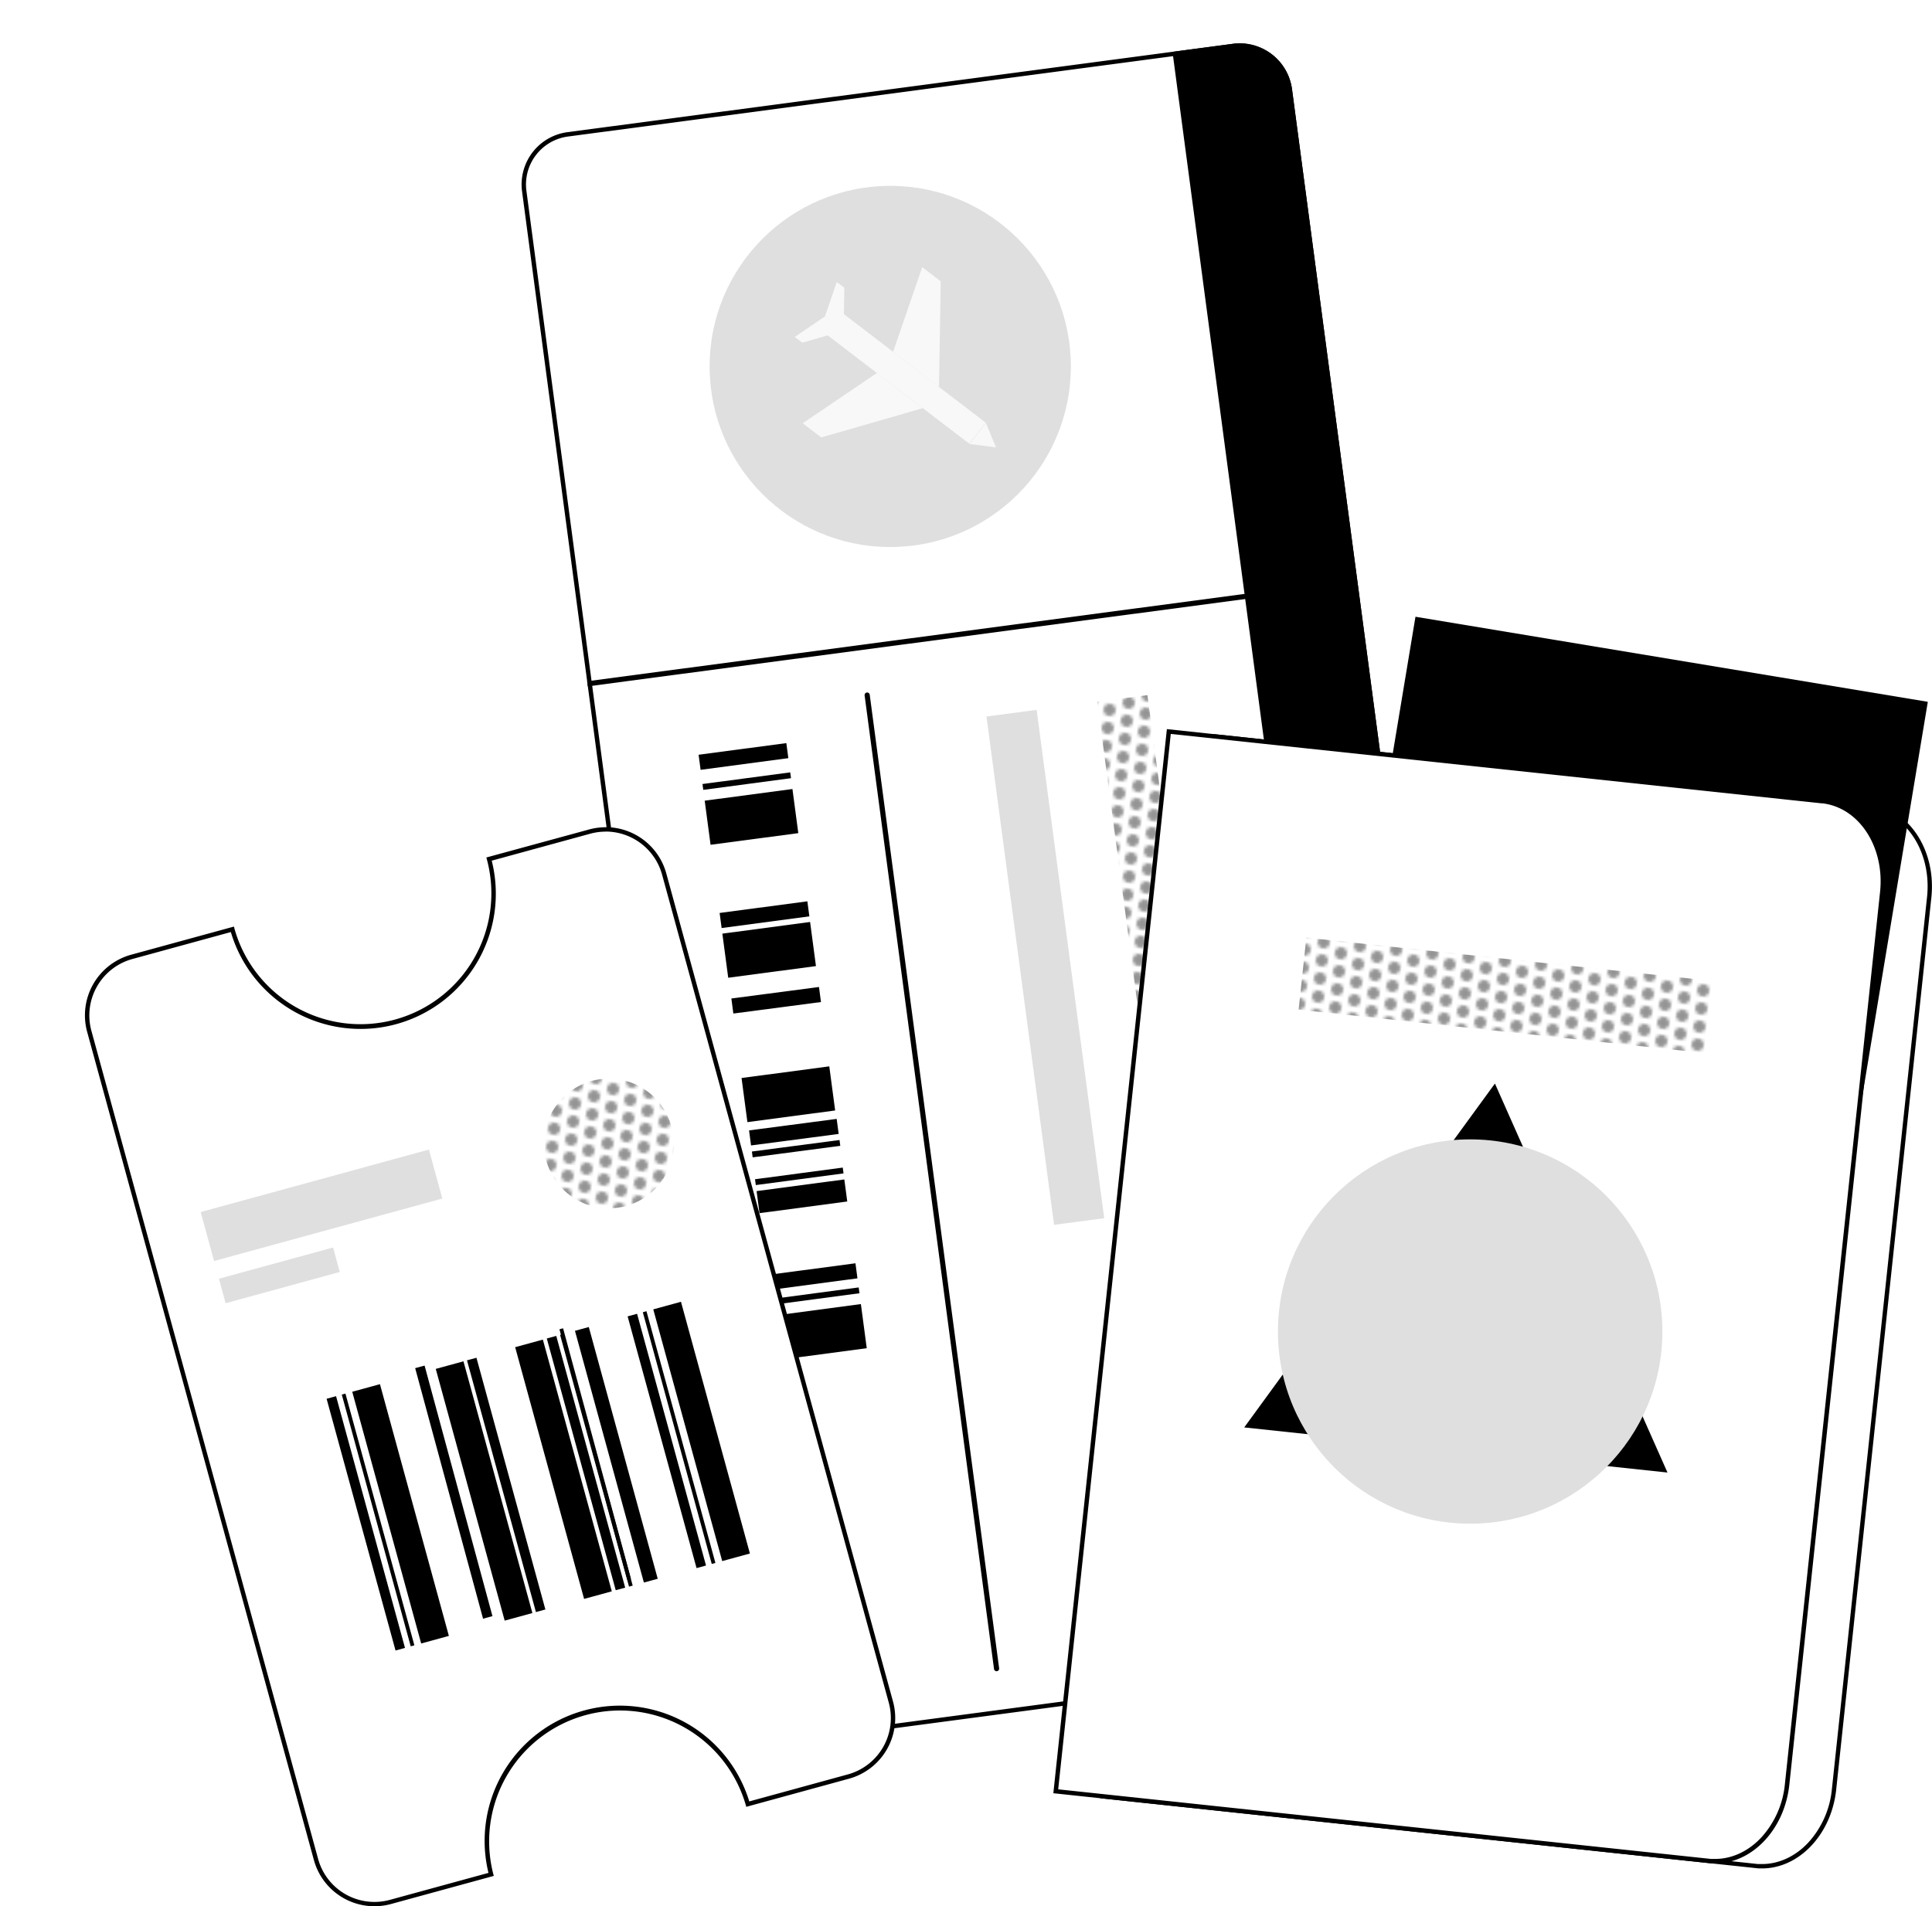 <svg
  xmlns="http://www.w3.org/2000/svg"
  xmlns:xlink="http://www.w3.org/1999/xlink" viewBox="0 0 748.72 738.92">
  <defs>
    <style>.cls-1{fill:none;}.cls-2{fill:#949494;}.cls-3{fill:#f8f8f8;}.cls-4,.cls-5,.cls-8{fill:#fff;}.cls-5,.cls-8{stroke:#000;stroke-miterlimit:10;stroke-width:2px;}.cls-6{fill:#dfdfdf;}.cls-7{fill:url(#New_Pattern);}.cls-8{stroke-linecap:round;}</style>
    <pattern id="New_Pattern" data-name="New Pattern" width="12" height="12" patternTransform="matrix(-1.17, -0.12, -0.12, 1.17, -4.15, -56.65)" patternUnits="userSpaceOnUse" viewBox="0 0 12 12">
      <rect class="cls-1" width="12" height="12"/>
      <rect class="cls-1" width="12" height="12"/>
      <circle class="cls-2" cx="12" cy="3" r="2"/>
      <circle class="cls-2" cx="6" r="2"/>
      <circle class="cls-2" cy="3" r="2"/>
      <circle class="cls-2" cx="12" cy="9" r="2"/>
      <circle class="cls-2" cx="6" cy="6" r="2"/>
      <circle class="cls-2" cy="9" r="2"/>
      <circle class="cls-2" cx="6" cy="12" r="2"/>
    </pattern>
  </defs>
  <title>travel-tickets-monochrome</title>
  <g id="Layer_2" data-name="Layer 2">
    <g id="Layer_1-2" data-name="Layer 1">
      <path class="cls-4" d="M300.14,675.08a19.61,19.61,0,0,1-19.38-17L203.15,74a19.58,19.58,0,0,1,16.81-22L477.89,17.81a20.17,20.17,0,0,1,2.57-.17,19.62,19.62,0,0,1,19.39,17l77.6,584.06a19.6,19.6,0,0,1-16.8,22L302.71,674.91A20,20,0,0,1,300.14,675.08Z"/>
      <path d="M480.46,18.49A18.76,18.76,0,0,1,499,34.73L576.61,618.8a18.77,18.77,0,0,1-16.08,21L302.6,674.07a18.37,18.37,0,0,1-2.46.16A18.76,18.76,0,0,1,281.6,658L204,73.93a18.74,18.74,0,0,1,16.07-21L478,18.66a18.61,18.61,0,0,1,2.46-.17m0-1.7a20.33,20.33,0,0,0-2.68.18L219.85,51.24a20.46,20.46,0,0,0-17.54,22.91l77.61,584.07a20.46,20.46,0,0,0,20.22,17.71,20.22,20.22,0,0,0,2.68-.18l257.94-34.27a20.46,20.46,0,0,0,17.53-22.91L500.69,34.5a20.48,20.48,0,0,0-20.23-17.71Z"/>
      <path d="M537.36,644.59l23.4-3.11a20.46,20.46,0,0,0,17.53-22.91L500.69,34.5A20.46,20.46,0,0,0,477.78,17l-23.4,3.11Z"/>
      <line class="cls-5" x1="499.29" y1="228.98" x2="227.68" y2="265.07"/>
      <circle class="cls-6" cx="345" cy="142.05" r="70"/>
      <rect class="cls-3" x="314.53" y="140.98" width="71.66" height="10.35" transform="translate(160.98 -182.86) rotate(37.43)"/>
      <polygon class="cls-3" points="386.01 173.44 382.04 163.89 375.75 172.1 386.01 173.44"/>
      <polygon class="cls-3" points="363.9 150 364.57 109.06 357.39 103.56 346.11 136.39 363.9 150"/>
      <polygon class="cls-3" points="326.93 128.22 327.21 111.55 324.28 109.31 319.69 122.68 326.93 128.22"/>
      <polygon class="cls-3" points="357.61 158.22 318.26 169.56 311.08 164.06 339.82 144.6 357.61 158.22"/>
      <polygon class="cls-3" points="326.93 128.22 310.91 132.84 307.99 130.6 319.69 122.68 326.93 128.22"/>
      <polygon class="cls-7" points="466.88 585.46 425.23 272.03 444.67 269.45 486.32 582.88 466.88 585.46"/>
      <rect class="cls-6" x="305.7" y="365.17" width="198.79" height="19.61" transform="translate(723.45 -75.98) rotate(82.43)"/>
      <line class="cls-8" x1="336.06" y1="269.43" x2="386.21" y2="646.83"/>
      <rect x="285.17" y="276.07" width="5.89" height="34.3" transform="translate(540.83 -31) rotate(82.43)"/>
      <rect x="293.32" y="337.4" width="5.89" height="34.3" transform="translate(608.7 14.17) rotate(82.43)"/>
      <rect x="297.87" y="371.64" width="5.89" height="34.3" transform="matrix(0.13, 0.99, -0.99, 0.13, 646.59, 39.39)"/>
      <rect x="304.67" y="422.88" width="5.89" height="34.3" transform="matrix(0.13, 0.99, -0.99, 0.13, 703.29, 77.13)"/>
      <rect x="282.6" y="299.51" width="17.25" height="34.3" transform="translate(566.77 -13.74) rotate(82.43)"/>
      <rect x="289.45" y="351.04" width="17.25" height="34.3" transform="translate(623.79 24.22) rotate(82.43)"/>
      <rect x="296.89" y="407" width="17.25" height="34.3" transform="translate(685.72 65.44) rotate(82.43)"/>
      <rect x="306.46" y="446.57" width="8.62" height="34.3" transform="translate(729.51 94.58) rotate(82.43)"/>
      <rect x="288.24" y="285.64" width="2.28" height="34.3" transform="translate(551.42 -23.96) rotate(82.43)"/>
      <rect x="311.96" y="477.71" width="5.89" height="34.3" transform="translate(763.97 117.52) rotate(82.43)"/>
      <rect x="309.13" y="499.17" width="17.25" height="34.3" transform="translate(787.72 133.32) rotate(82.43)"/>
      <rect x="314.77" y="485.29" width="2.28" height="34.3" transform="translate(772.37 123.1) rotate(82.43)"/>
      <rect x="307.33" y="429.29" width="2.28" height="34.3" transform="matrix(0.13, 0.99, -0.99, 0.13, 710.39, 81.85)"/>
      <rect x="308.6" y="438.82" width="2.28" height="34.3" transform="translate(720.94 88.88) rotate(82.43)"/>
      <path class="cls-4" d="M145.12,738.07a23.55,23.55,0,0,1-22.66-17.31l-87.86-321A23.5,23.5,0,0,1,51.07,370.9l39-10.67A51.57,51.57,0,0,0,189.53,333l39-10.67a23.48,23.48,0,0,1,28.88,16.47l87.86,321a23.54,23.54,0,0,1-16.47,28.88l-39,10.67a51.58,51.58,0,0,0-99.48,27.23l-39,10.67A23.48,23.48,0,0,1,145.12,738.07Z"/>
      <path d="M234.73,322.34A22.71,22.71,0,0,1,256.57,339l87.86,321a22.65,22.65,0,0,1-15.87,27.83L290.37,698.3A52.42,52.42,0,0,0,189.3,726l-38.18,10.45a22.64,22.64,0,0,1-27.84-15.87l-87.86-321a22.68,22.68,0,0,1,15.87-27.83l38.17-10.45a52.42,52.42,0,0,0,101.1-27.67l38.17-10.45a22.65,22.65,0,0,1,6-.81m0-1.7a24.42,24.42,0,0,0-6.45.87L188.47,332.4c.05.17.11.34.15.5a50.72,50.72,0,1,1-97.84,26.79c0-.17-.08-.34-.13-.51l-39.81,10.9A24.36,24.36,0,0,0,33.78,400l87.86,321a24.33,24.33,0,0,0,29.92,17.06l39.8-10.89a50.72,50.72,0,1,1,97.85-26.78l39.8-10.9a24.36,24.36,0,0,0,17.06-29.92l-87.86-321a24.37,24.37,0,0,0-23.48-17.93Z"/>
      <rect x="139.84" y="539.93" width="3.8" height="101.17" transform="translate(-150.87 58.37) rotate(-15.31)"/>
      <rect x="177.11" y="529.73" width="3.8" height="101.17" transform="matrix(0.96, -0.26, 0.26, 0.96, -146.86, 67.85)"/>
      <rect x="194.25" y="525.03" width="3.8" height="101.17" transform="translate(-145.01 72.21) rotate(-15.31)"/>
      <rect x="225.18" y="516.57" width="3.8" height="101.17" transform="translate(-141.68 80.07) rotate(-15.31)"/>
      <rect x="149.65" y="536.24" width="11.13" height="101.17" transform="translate(-149.42 61.8) rotate(-15.31)"/>
      <rect x="182.01" y="527.38" width="11.13" height="101.17" transform="translate(-145.93 70.03) rotate(-15.31)"/>
      <rect x="212.79" y="518.96" width="11.13" height="101.17" transform="translate(-142.62 77.86) rotate(-15.31)"/>
      <rect x="236.06" y="513.35" width="5.56" height="101.17" transform="translate(-140.41 83.07) rotate(-15.31)"/>
      <rect x="145.77" y="538.62" width="1.47" height="101.17" transform="translate(-150.36 59.58) rotate(-15.31)"/>
      <rect x="256.5" y="507.99" width="3.8" height="101.17" transform="translate(-138.3 88.04) rotate(-15.31)"/>
      <rect x="266.31" y="504.31" width="11.13" height="101.17" transform="translate(-136.85 91.46) rotate(-15.31)"/>
      <rect x="262.43" y="506.69" width="1.47" height="101.17" transform="translate(-137.79 89.25) rotate(-15.31)"/>
      <rect x="230.37" y="515.47" width="1.47" height="101.17" transform="translate(-141.24 81.1) rotate(-15.31)"/>
      <rect x="233.25" y="514.68" width="1.47" height="101.17" transform="matrix(0.96, -0.26, 0.26, 0.96, -140.93, 81.83)"/>
      <rect class="cls-6" x="78.72" y="457.38" width="91.71" height="19.68" transform="translate(-118.93 49.47) rotate(-15.31)"/>
      <rect class="cls-6" x="85.31" y="489.46" width="45.86" height="9.84" transform="translate(-126.68 46.12) rotate(-15.31)"/>
      <circle class="cls-7" cx="235.95" cy="443.25" r="25.13"/>
      <rect x="501.41" y="279.04" width="251.62" height="201.27" transform="translate(149.9 936.21) rotate(-80.57)"/>
      <path d="M471.89,286.44,524.28,292l199.94,21.32.46.05.66.11c13.85,2.21,23.27,17.26,21.46,34.26L709.92,693.57a35.73,35.73,0,0,1-9.25,20.8c-5,5.29-11.32,8.2-17.78,8.2l-1.17,0-.47,0-.66-.07L480.66,701.13l-52.39-5.58,43.62-409.11m-1.51-1.87-44,412.49,54.09,5.76,199.93,21.32,1.21.13v0l1.26,0c14.27,0,26.87-13.11,28.72-30.52l36.88-345.81c1.91-17.92-8.26-33.79-22.88-36.12v0l-1.21-.13L524.46,290.33l-54.08-5.76Z"/>
      <path class="cls-4" d="M664.72,721.48c-.41,0-.81,0-1.22,0l-.7,0-253.64-27L453,283.56l254,27.09.36.07c14.29,2.28,24,17.74,22.17,35.2l-36.88,345.8c-1.78,16.69-14,29.76-27.87,29.76Z"/>
      <path d="M453.72,284.5l52.39,5.58L706,311.41l.46,0,.67.11c13.84,2.21,23.27,17.26,21.46,34.27l-36.88,345.8a35.79,35.79,0,0,1-9.25,20.8c-5,5.29-11.32,8.2-17.78,8.2-.39,0-.79,0-1.17,0h-.47l-.66-.07L462.48,699.19l-52.39-5.58L453.72,284.5m-1.51-1.87-44,412.49,54.08,5.77,199.94,21.32,1.21.13v0l1.27,0c14.27,0,26.86-13.11,28.72-30.52L730.32,346c1.91-17.93-8.26-33.79-22.89-36.13v0l-1.22-.13L506.29,288.39l-54.08-5.76Z"/>
      <polygon points="579.34 420.02 482.18 553.32 646.21 570.81 579.34 420.02"/>
      <polygon class="cls-7" points="661.03 408.23 503.26 391.4 506.24 363.46 664.01 380.28 661.03 408.23"/>
      <circle class="cls-6" cx="569.74" cy="516.15" r="74.49"/>
    </g>
  </g>
</svg>
